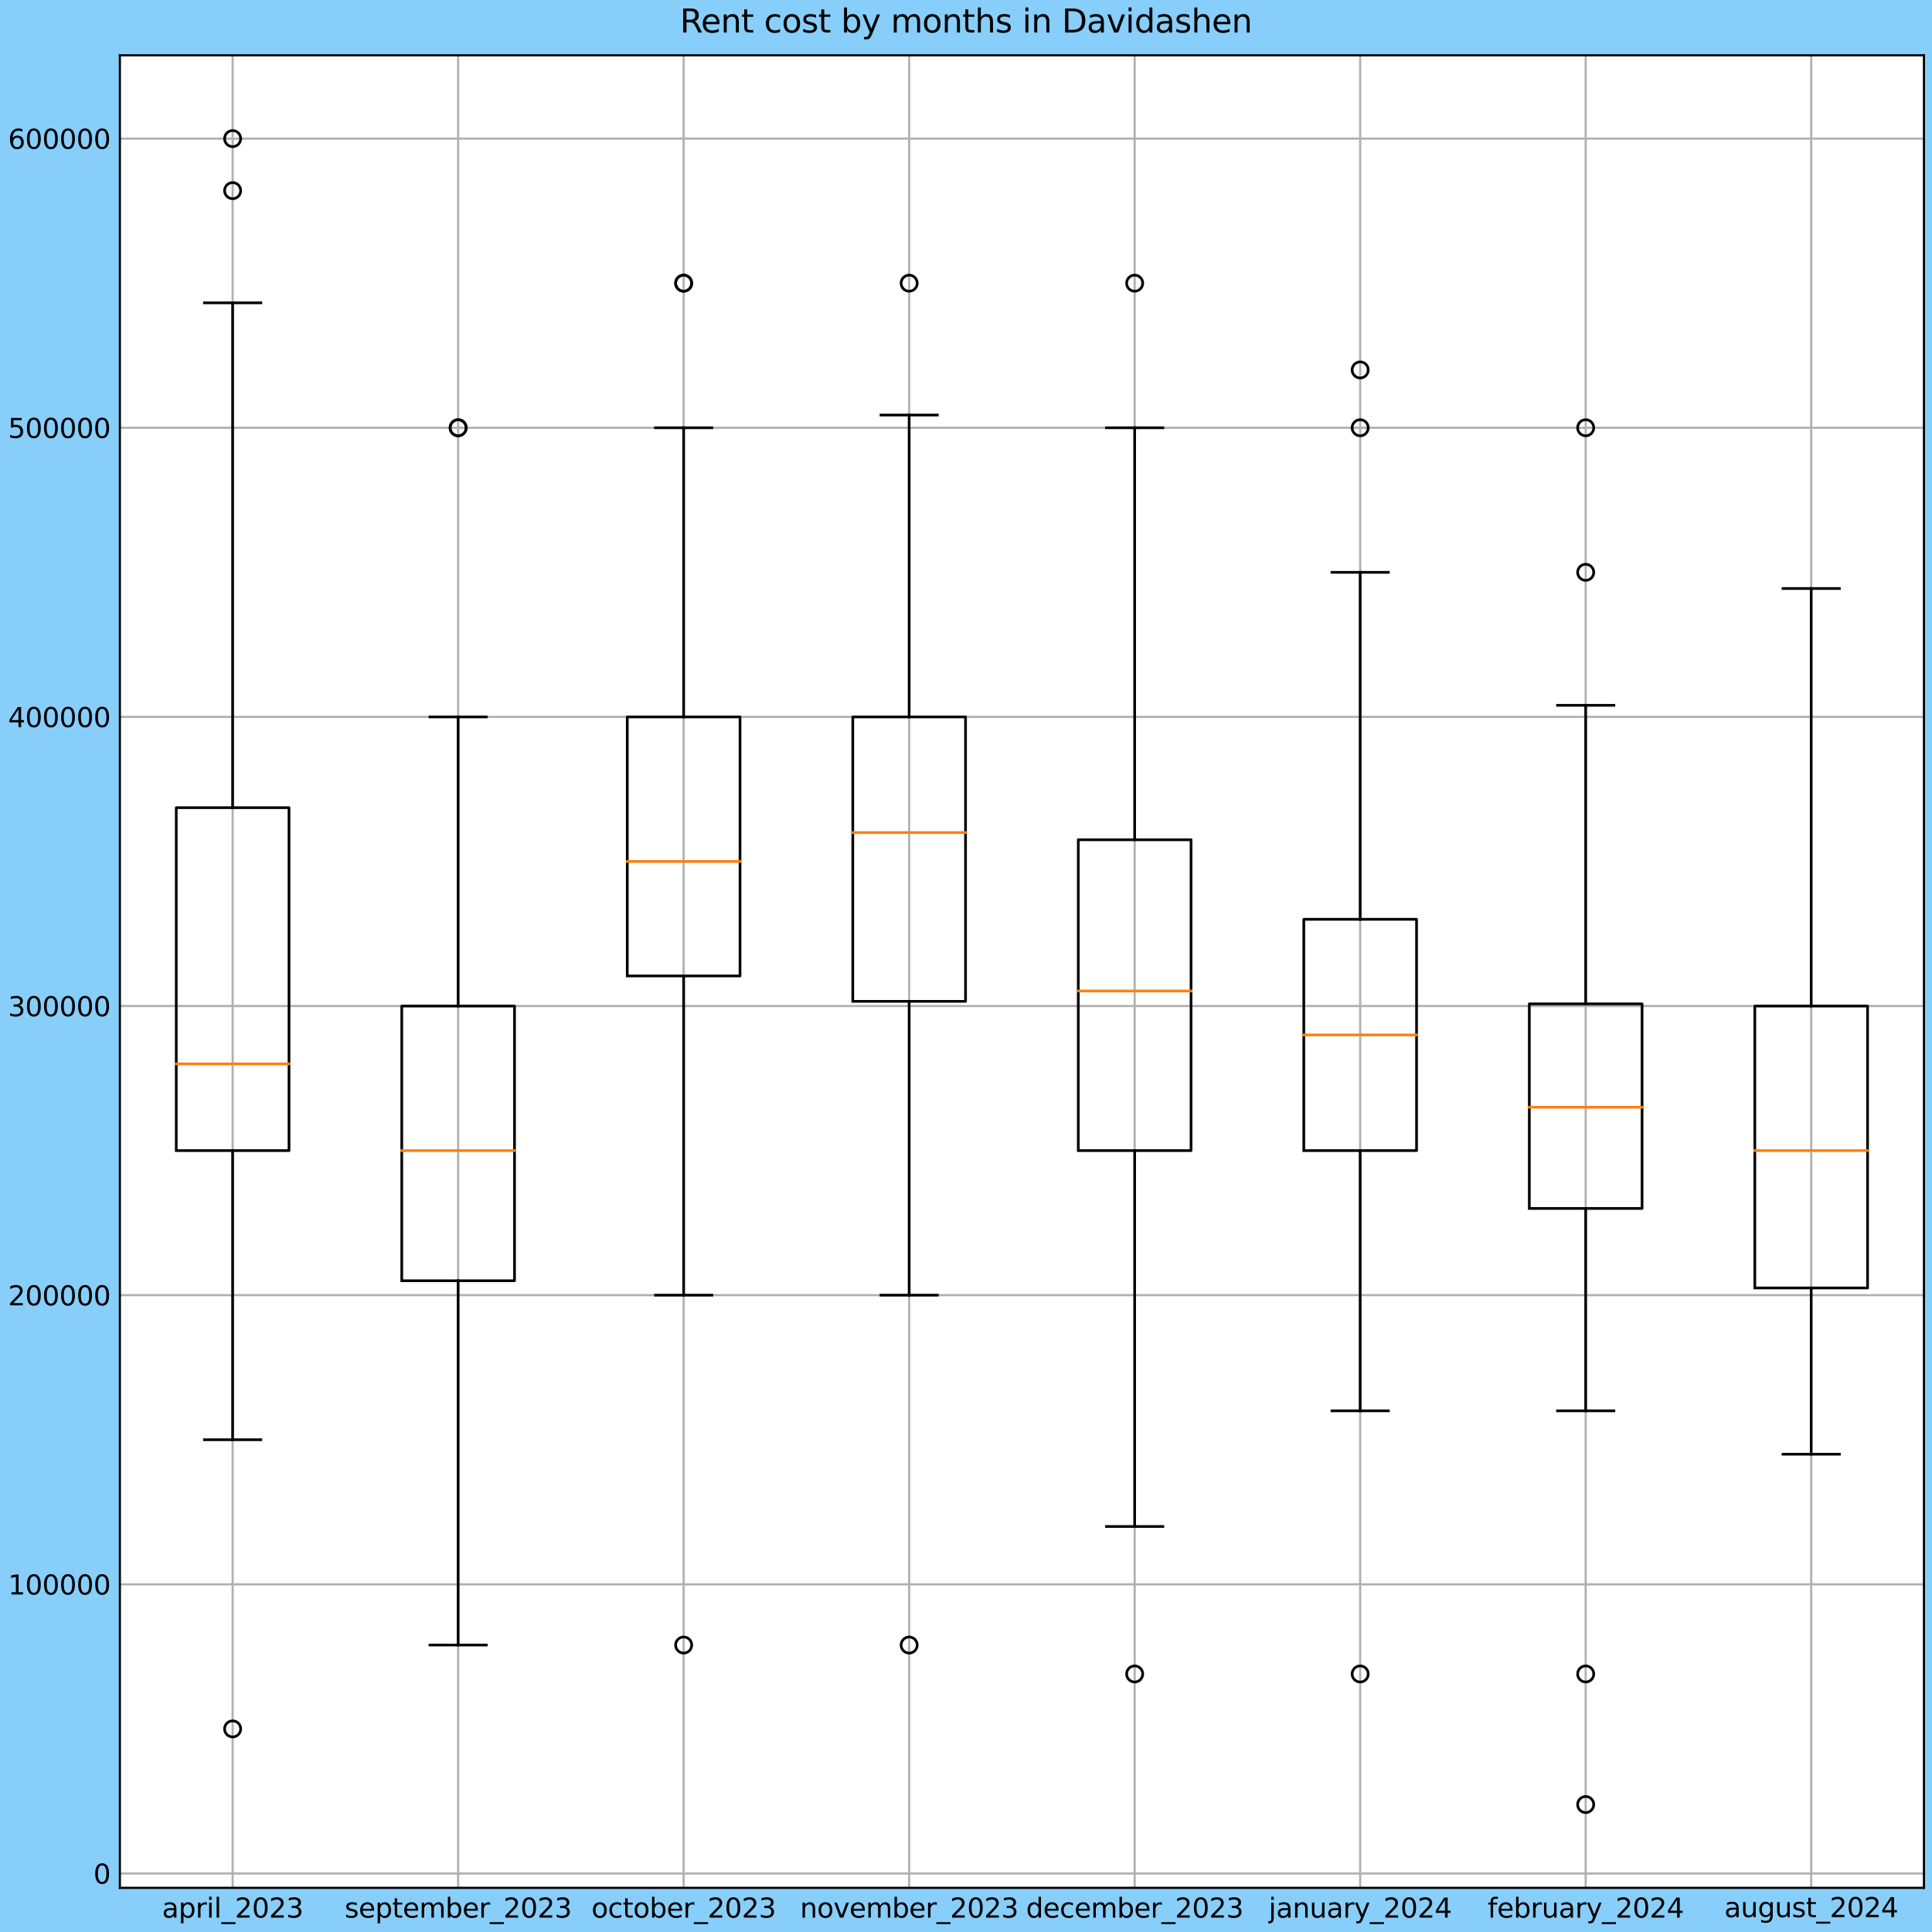 <?xml version="1.0" encoding="utf-8" standalone="no"?>
<!DOCTYPE svg PUBLIC "-//W3C//DTD SVG 1.1//EN"
  "http://www.w3.org/Graphics/SVG/1.1/DTD/svg11.dtd">
<svg xmlns:xlink="http://www.w3.org/1999/xlink" width="720pt" height="720pt" viewBox="0 0 720 720" xmlns="http://www.w3.org/2000/svg" version="1.1">
 <defs>
  <style type="text/css">*{stroke-linejoin: round; stroke-linecap: butt}</style>
 </defs>
 <g id="figure_1">
  <g id="patch_1">
   <path d="M 0 720 
L 720 720 
L 720 0 
L 0 0 
z
" style="fill: #87cefa"/>
  </g>
  <g id="axes_1">
   <g id="patch_2">
    <path d="M 44.675 703.544 
L 717 703.544 
L 717 20.614 
L 44.675 20.614 
z
" style="fill: #ffffff"/>
   </g>
   <g id="matplotlib.axis_1">
    <g id="xtick_1">
     <g id="line2d_1">
      <path d="M 86.696 703.544 
L 86.696 20.614 
" clip-path="url(#pc7e5ab0f08)" style="fill: none; stroke: #b0b0b0; stroke-width: 0.8; stroke-linecap: square"/>
     </g>
     <g id="line2d_2"/>
     <g id="text_1">
      <!-- april_2023 -->
      <g transform="translate(60.399 714.642)scale(0.1 -0.1)">
       <defs>
        <path id="DejaVuSans-61" d="M 2194 1759 
Q 1497 1759 1228 1600 
Q 959 1441 959 1056 
Q 959 750 1161 570 
Q 1363 391 1709 391 
Q 2188 391 2477 730 
Q 2766 1069 2766 1631 
L 2766 1759 
L 2194 1759 
z
M 3341 1997 
L 3341 0 
L 2766 0 
L 2766 531 
Q 2569 213 2275 61 
Q 1981 -91 1556 -91 
Q 1019 -91 701 211 
Q 384 513 384 1019 
Q 384 1609 779 1909 
Q 1175 2209 1959 2209 
L 2766 2209 
L 2766 2266 
Q 2766 2663 2505 2880 
Q 2244 3097 1772 3097 
Q 1472 3097 1187 3025 
Q 903 2953 641 2809 
L 641 3341 
Q 956 3463 1253 3523 
Q 1550 3584 1831 3584 
Q 2591 3584 2966 3190 
Q 3341 2797 3341 1997 
z
" transform="scale(0.016)"/>
        <path id="DejaVuSans-70" d="M 1159 525 
L 1159 -1331 
L 581 -1331 
L 581 3500 
L 1159 3500 
L 1159 2969 
Q 1341 3281 1617 3432 
Q 1894 3584 2278 3584 
Q 2916 3584 3314 3078 
Q 3713 2572 3713 1747 
Q 3713 922 3314 415 
Q 2916 -91 2278 -91 
Q 1894 -91 1617 61 
Q 1341 213 1159 525 
z
M 3116 1747 
Q 3116 2381 2855 2742 
Q 2594 3103 2138 3103 
Q 1681 3103 1420 2742 
Q 1159 2381 1159 1747 
Q 1159 1113 1420 752 
Q 1681 391 2138 391 
Q 2594 391 2855 752 
Q 3116 1113 3116 1747 
z
" transform="scale(0.016)"/>
        <path id="DejaVuSans-72" d="M 2631 2963 
Q 2534 3019 2420 3045 
Q 2306 3072 2169 3072 
Q 1681 3072 1420 2755 
Q 1159 2438 1159 1844 
L 1159 0 
L 581 0 
L 581 3500 
L 1159 3500 
L 1159 2956 
Q 1341 3275 1631 3429 
Q 1922 3584 2338 3584 
Q 2397 3584 2469 3576 
Q 2541 3569 2628 3553 
L 2631 2963 
z
" transform="scale(0.016)"/>
        <path id="DejaVuSans-69" d="M 603 3500 
L 1178 3500 
L 1178 0 
L 603 0 
L 603 3500 
z
M 603 4863 
L 1178 4863 
L 1178 4134 
L 603 4134 
L 603 4863 
z
" transform="scale(0.016)"/>
        <path id="DejaVuSans-6c" d="M 603 4863 
L 1178 4863 
L 1178 0 
L 603 0 
L 603 4863 
z
" transform="scale(0.016)"/>
        <path id="DejaVuSans-5f" d="M 3263 -1063 
L 3263 -1509 
L -63 -1509 
L -63 -1063 
L 3263 -1063 
z
" transform="scale(0.016)"/>
        <path id="DejaVuSans-32" d="M 1228 531 
L 3431 531 
L 3431 0 
L 469 0 
L 469 531 
Q 828 903 1448 1529 
Q 2069 2156 2228 2338 
Q 2531 2678 2651 2914 
Q 2772 3150 2772 3378 
Q 2772 3750 2511 3984 
Q 2250 4219 1831 4219 
Q 1534 4219 1204 4116 
Q 875 4013 500 3803 
L 500 4441 
Q 881 4594 1212 4672 
Q 1544 4750 1819 4750 
Q 2544 4750 2975 4387 
Q 3406 4025 3406 3419 
Q 3406 3131 3298 2873 
Q 3191 2616 2906 2266 
Q 2828 2175 2409 1742 
Q 1991 1309 1228 531 
z
" transform="scale(0.016)"/>
        <path id="DejaVuSans-30" d="M 2034 4250 
Q 1547 4250 1301 3770 
Q 1056 3291 1056 2328 
Q 1056 1369 1301 889 
Q 1547 409 2034 409 
Q 2525 409 2770 889 
Q 3016 1369 3016 2328 
Q 3016 3291 2770 3770 
Q 2525 4250 2034 4250 
z
M 2034 4750 
Q 2819 4750 3233 4129 
Q 3647 3509 3647 2328 
Q 3647 1150 3233 529 
Q 2819 -91 2034 -91 
Q 1250 -91 836 529 
Q 422 1150 422 2328 
Q 422 3509 836 4129 
Q 1250 4750 2034 4750 
z
" transform="scale(0.016)"/>
        <path id="DejaVuSans-33" d="M 2597 2516 
Q 3050 2419 3304 2112 
Q 3559 1806 3559 1356 
Q 3559 666 3084 287 
Q 2609 -91 1734 -91 
Q 1441 -91 1130 -33 
Q 819 25 488 141 
L 488 750 
Q 750 597 1062 519 
Q 1375 441 1716 441 
Q 2309 441 2620 675 
Q 2931 909 2931 1356 
Q 2931 1769 2642 2001 
Q 2353 2234 1838 2234 
L 1294 2234 
L 1294 2753 
L 1863 2753 
Q 2328 2753 2575 2939 
Q 2822 3125 2822 3475 
Q 2822 3834 2567 4026 
Q 2313 4219 1838 4219 
Q 1578 4219 1281 4162 
Q 984 4106 628 3988 
L 628 4550 
Q 988 4650 1302 4700 
Q 1616 4750 1894 4750 
Q 2613 4750 3031 4423 
Q 3450 4097 3450 3541 
Q 3450 3153 3228 2886 
Q 3006 2619 2597 2516 
z
" transform="scale(0.016)"/>
       </defs>
       <use xlink:href="#DejaVuSans-61"/>
       <use xlink:href="#DejaVuSans-70" x="61.279"/>
       <use xlink:href="#DejaVuSans-72" x="124.756"/>
       <use xlink:href="#DejaVuSans-69" x="165.869"/>
       <use xlink:href="#DejaVuSans-6c" x="193.652"/>
       <use xlink:href="#DejaVuSans-5f" x="221.436"/>
       <use xlink:href="#DejaVuSans-32" x="271.436"/>
       <use xlink:href="#DejaVuSans-30" x="335.059"/>
       <use xlink:href="#DejaVuSans-32" x="398.682"/>
       <use xlink:href="#DejaVuSans-33" x="462.305"/>
      </g>
     </g>
    </g>
    <g id="xtick_2">
     <g id="line2d_3">
      <path d="M 170.736 703.544 
L 170.736 20.614 
" clip-path="url(#pc7e5ab0f08)" style="fill: none; stroke: #b0b0b0; stroke-width: 0.8; stroke-linecap: square"/>
     </g>
     <g id="line2d_4"/>
     <g id="text_2">
      <!-- september_2023 -->
      <g transform="translate(128.442 714.642)scale(0.1 -0.1)">
       <defs>
        <path id="DejaVuSans-73" d="M 2834 3397 
L 2834 2853 
Q 2591 2978 2328 3040 
Q 2066 3103 1784 3103 
Q 1356 3103 1142 2972 
Q 928 2841 928 2578 
Q 928 2378 1081 2264 
Q 1234 2150 1697 2047 
L 1894 2003 
Q 2506 1872 2764 1633 
Q 3022 1394 3022 966 
Q 3022 478 2636 193 
Q 2250 -91 1575 -91 
Q 1294 -91 989 -36 
Q 684 19 347 128 
L 347 722 
Q 666 556 975 473 
Q 1284 391 1588 391 
Q 1994 391 2212 530 
Q 2431 669 2431 922 
Q 2431 1156 2273 1281 
Q 2116 1406 1581 1522 
L 1381 1569 
Q 847 1681 609 1914 
Q 372 2147 372 2553 
Q 372 3047 722 3315 
Q 1072 3584 1716 3584 
Q 2034 3584 2315 3537 
Q 2597 3491 2834 3397 
z
" transform="scale(0.016)"/>
        <path id="DejaVuSans-65" d="M 3597 1894 
L 3597 1613 
L 953 1613 
Q 991 1019 1311 708 
Q 1631 397 2203 397 
Q 2534 397 2845 478 
Q 3156 559 3463 722 
L 3463 178 
Q 3153 47 2828 -22 
Q 2503 -91 2169 -91 
Q 1331 -91 842 396 
Q 353 884 353 1716 
Q 353 2575 817 3079 
Q 1281 3584 2069 3584 
Q 2775 3584 3186 3129 
Q 3597 2675 3597 1894 
z
M 3022 2063 
Q 3016 2534 2758 2815 
Q 2500 3097 2075 3097 
Q 1594 3097 1305 2825 
Q 1016 2553 972 2059 
L 3022 2063 
z
" transform="scale(0.016)"/>
        <path id="DejaVuSans-74" d="M 1172 4494 
L 1172 3500 
L 2356 3500 
L 2356 3053 
L 1172 3053 
L 1172 1153 
Q 1172 725 1289 603 
Q 1406 481 1766 481 
L 2356 481 
L 2356 0 
L 1766 0 
Q 1100 0 847 248 
Q 594 497 594 1153 
L 594 3053 
L 172 3053 
L 172 3500 
L 594 3500 
L 594 4494 
L 1172 4494 
z
" transform="scale(0.016)"/>
        <path id="DejaVuSans-6d" d="M 3328 2828 
Q 3544 3216 3844 3400 
Q 4144 3584 4550 3584 
Q 5097 3584 5394 3201 
Q 5691 2819 5691 2113 
L 5691 0 
L 5113 0 
L 5113 2094 
Q 5113 2597 4934 2840 
Q 4756 3084 4391 3084 
Q 3944 3084 3684 2787 
Q 3425 2491 3425 1978 
L 3425 0 
L 2847 0 
L 2847 2094 
Q 2847 2600 2669 2842 
Q 2491 3084 2119 3084 
Q 1678 3084 1418 2786 
Q 1159 2488 1159 1978 
L 1159 0 
L 581 0 
L 581 3500 
L 1159 3500 
L 1159 2956 
Q 1356 3278 1631 3431 
Q 1906 3584 2284 3584 
Q 2666 3584 2933 3390 
Q 3200 3197 3328 2828 
z
" transform="scale(0.016)"/>
        <path id="DejaVuSans-62" d="M 3116 1747 
Q 3116 2381 2855 2742 
Q 2594 3103 2138 3103 
Q 1681 3103 1420 2742 
Q 1159 2381 1159 1747 
Q 1159 1113 1420 752 
Q 1681 391 2138 391 
Q 2594 391 2855 752 
Q 3116 1113 3116 1747 
z
M 1159 2969 
Q 1341 3281 1617 3432 
Q 1894 3584 2278 3584 
Q 2916 3584 3314 3078 
Q 3713 2572 3713 1747 
Q 3713 922 3314 415 
Q 2916 -91 2278 -91 
Q 1894 -91 1617 61 
Q 1341 213 1159 525 
L 1159 0 
L 581 0 
L 581 4863 
L 1159 4863 
L 1159 2969 
z
" transform="scale(0.016)"/>
       </defs>
       <use xlink:href="#DejaVuSans-73"/>
       <use xlink:href="#DejaVuSans-65" x="52.1"/>
       <use xlink:href="#DejaVuSans-70" x="113.623"/>
       <use xlink:href="#DejaVuSans-74" x="177.1"/>
       <use xlink:href="#DejaVuSans-65" x="216.309"/>
       <use xlink:href="#DejaVuSans-6d" x="277.832"/>
       <use xlink:href="#DejaVuSans-62" x="375.244"/>
       <use xlink:href="#DejaVuSans-65" x="438.721"/>
       <use xlink:href="#DejaVuSans-72" x="500.244"/>
       <use xlink:href="#DejaVuSans-5f" x="541.357"/>
       <use xlink:href="#DejaVuSans-32" x="591.357"/>
       <use xlink:href="#DejaVuSans-30" x="654.98"/>
       <use xlink:href="#DejaVuSans-32" x="718.604"/>
       <use xlink:href="#DejaVuSans-33" x="782.227"/>
      </g>
     </g>
    </g>
    <g id="xtick_3">
     <g id="line2d_5">
      <path d="M 254.777 703.544 
L 254.777 20.614 
" clip-path="url(#pc7e5ab0f08)" style="fill: none; stroke: #b0b0b0; stroke-width: 0.8; stroke-linecap: square"/>
     </g>
     <g id="line2d_6"/>
     <g id="text_3">
      <!-- october_2023 -->
      <g transform="translate(220.417 714.642)scale(0.1 -0.1)">
       <defs>
        <path id="DejaVuSans-6f" d="M 1959 3097 
Q 1497 3097 1228 2736 
Q 959 2375 959 1747 
Q 959 1119 1226 758 
Q 1494 397 1959 397 
Q 2419 397 2687 759 
Q 2956 1122 2956 1747 
Q 2956 2369 2687 2733 
Q 2419 3097 1959 3097 
z
M 1959 3584 
Q 2709 3584 3137 3096 
Q 3566 2609 3566 1747 
Q 3566 888 3137 398 
Q 2709 -91 1959 -91 
Q 1206 -91 779 398 
Q 353 888 353 1747 
Q 353 2609 779 3096 
Q 1206 3584 1959 3584 
z
" transform="scale(0.016)"/>
        <path id="DejaVuSans-63" d="M 3122 3366 
L 3122 2828 
Q 2878 2963 2633 3030 
Q 2388 3097 2138 3097 
Q 1578 3097 1268 2742 
Q 959 2388 959 1747 
Q 959 1106 1268 751 
Q 1578 397 2138 397 
Q 2388 397 2633 464 
Q 2878 531 3122 666 
L 3122 134 
Q 2881 22 2623 -34 
Q 2366 -91 2075 -91 
Q 1284 -91 818 406 
Q 353 903 353 1747 
Q 353 2603 823 3093 
Q 1294 3584 2113 3584 
Q 2378 3584 2631 3529 
Q 2884 3475 3122 3366 
z
" transform="scale(0.016)"/>
       </defs>
       <use xlink:href="#DejaVuSans-6f"/>
       <use xlink:href="#DejaVuSans-63" x="61.182"/>
       <use xlink:href="#DejaVuSans-74" x="116.162"/>
       <use xlink:href="#DejaVuSans-6f" x="155.371"/>
       <use xlink:href="#DejaVuSans-62" x="216.553"/>
       <use xlink:href="#DejaVuSans-65" x="280.029"/>
       <use xlink:href="#DejaVuSans-72" x="341.553"/>
       <use xlink:href="#DejaVuSans-5f" x="382.666"/>
       <use xlink:href="#DejaVuSans-32" x="432.666"/>
       <use xlink:href="#DejaVuSans-30" x="496.289"/>
       <use xlink:href="#DejaVuSans-32" x="559.912"/>
       <use xlink:href="#DejaVuSans-33" x="623.535"/>
      </g>
     </g>
    </g>
    <g id="xtick_4">
     <g id="line2d_7">
      <path d="M 338.817 703.544 
L 338.817 20.614 
" clip-path="url(#pc7e5ab0f08)" style="fill: none; stroke: #b0b0b0; stroke-width: 0.8; stroke-linecap: square"/>
     </g>
     <g id="line2d_8"/>
     <g id="text_4">
      <!-- november_2023 -->
      <g transform="translate(298.152 714.642)scale(0.1 -0.1)">
       <defs>
        <path id="DejaVuSans-6e" d="M 3513 2113 
L 3513 0 
L 2938 0 
L 2938 2094 
Q 2938 2591 2744 2837 
Q 2550 3084 2163 3084 
Q 1697 3084 1428 2787 
Q 1159 2491 1159 1978 
L 1159 0 
L 581 0 
L 581 3500 
L 1159 3500 
L 1159 2956 
Q 1366 3272 1645 3428 
Q 1925 3584 2291 3584 
Q 2894 3584 3203 3211 
Q 3513 2838 3513 2113 
z
" transform="scale(0.016)"/>
        <path id="DejaVuSans-76" d="M 191 3500 
L 800 3500 
L 1894 563 
L 2988 3500 
L 3597 3500 
L 2284 0 
L 1503 0 
L 191 3500 
z
" transform="scale(0.016)"/>
       </defs>
       <use xlink:href="#DejaVuSans-6e"/>
       <use xlink:href="#DejaVuSans-6f" x="63.379"/>
       <use xlink:href="#DejaVuSans-76" x="124.561"/>
       <use xlink:href="#DejaVuSans-65" x="183.74"/>
       <use xlink:href="#DejaVuSans-6d" x="245.264"/>
       <use xlink:href="#DejaVuSans-62" x="342.676"/>
       <use xlink:href="#DejaVuSans-65" x="406.152"/>
       <use xlink:href="#DejaVuSans-72" x="467.676"/>
       <use xlink:href="#DejaVuSans-5f" x="508.789"/>
       <use xlink:href="#DejaVuSans-32" x="558.789"/>
       <use xlink:href="#DejaVuSans-30" x="622.412"/>
       <use xlink:href="#DejaVuSans-32" x="686.035"/>
       <use xlink:href="#DejaVuSans-33" x="749.658"/>
      </g>
     </g>
    </g>
    <g id="xtick_5">
     <g id="line2d_9">
      <path d="M 422.858 703.544 
L 422.858 20.614 
" clip-path="url(#pc7e5ab0f08)" style="fill: none; stroke: #b0b0b0; stroke-width: 0.8; stroke-linecap: square"/>
     </g>
     <g id="line2d_10"/>
     <g id="text_5">
      <!-- december_2023 -->
      <g transform="translate(382.38 714.642)scale(0.1 -0.1)">
       <defs>
        <path id="DejaVuSans-64" d="M 2906 2969 
L 2906 4863 
L 3481 4863 
L 3481 0 
L 2906 0 
L 2906 525 
Q 2725 213 2448 61 
Q 2172 -91 1784 -91 
Q 1150 -91 751 415 
Q 353 922 353 1747 
Q 353 2572 751 3078 
Q 1150 3584 1784 3584 
Q 2172 3584 2448 3432 
Q 2725 3281 2906 2969 
z
M 947 1747 
Q 947 1113 1208 752 
Q 1469 391 1925 391 
Q 2381 391 2643 752 
Q 2906 1113 2906 1747 
Q 2906 2381 2643 2742 
Q 2381 3103 1925 3103 
Q 1469 3103 1208 2742 
Q 947 2381 947 1747 
z
" transform="scale(0.016)"/>
       </defs>
       <use xlink:href="#DejaVuSans-64"/>
       <use xlink:href="#DejaVuSans-65" x="63.477"/>
       <use xlink:href="#DejaVuSans-63" x="125"/>
       <use xlink:href="#DejaVuSans-65" x="179.98"/>
       <use xlink:href="#DejaVuSans-6d" x="241.504"/>
       <use xlink:href="#DejaVuSans-62" x="338.916"/>
       <use xlink:href="#DejaVuSans-65" x="402.393"/>
       <use xlink:href="#DejaVuSans-72" x="463.916"/>
       <use xlink:href="#DejaVuSans-5f" x="505.029"/>
       <use xlink:href="#DejaVuSans-32" x="555.029"/>
       <use xlink:href="#DejaVuSans-30" x="618.652"/>
       <use xlink:href="#DejaVuSans-32" x="682.275"/>
       <use xlink:href="#DejaVuSans-33" x="745.898"/>
      </g>
     </g>
    </g>
    <g id="xtick_6">
     <g id="line2d_11">
      <path d="M 506.898 703.544 
L 506.898 20.614 
" clip-path="url(#pc7e5ab0f08)" style="fill: none; stroke: #b0b0b0; stroke-width: 0.8; stroke-linecap: square"/>
     </g>
     <g id="line2d_12"/>
     <g id="text_6">
      <!-- january_2024 -->
      <g transform="translate(472.804 714.642)scale(0.1 -0.1)">
       <defs>
        <path id="DejaVuSans-6a" d="M 603 3500 
L 1178 3500 
L 1178 -63 
Q 1178 -731 923 -1031 
Q 669 -1331 103 -1331 
L -116 -1331 
L -116 -844 
L 38 -844 
Q 366 -844 484 -692 
Q 603 -541 603 -63 
L 603 3500 
z
M 603 4863 
L 1178 4863 
L 1178 4134 
L 603 4134 
L 603 4863 
z
" transform="scale(0.016)"/>
        <path id="DejaVuSans-75" d="M 544 1381 
L 544 3500 
L 1119 3500 
L 1119 1403 
Q 1119 906 1312 657 
Q 1506 409 1894 409 
Q 2359 409 2629 706 
Q 2900 1003 2900 1516 
L 2900 3500 
L 3475 3500 
L 3475 0 
L 2900 0 
L 2900 538 
Q 2691 219 2414 64 
Q 2138 -91 1772 -91 
Q 1169 -91 856 284 
Q 544 659 544 1381 
z
M 1991 3584 
L 1991 3584 
z
" transform="scale(0.016)"/>
        <path id="DejaVuSans-79" d="M 2059 -325 
Q 1816 -950 1584 -1140 
Q 1353 -1331 966 -1331 
L 506 -1331 
L 506 -850 
L 844 -850 
Q 1081 -850 1212 -737 
Q 1344 -625 1503 -206 
L 1606 56 
L 191 3500 
L 800 3500 
L 1894 763 
L 2988 3500 
L 3597 3500 
L 2059 -325 
z
" transform="scale(0.016)"/>
        <path id="DejaVuSans-34" d="M 2419 4116 
L 825 1625 
L 2419 1625 
L 2419 4116 
z
M 2253 4666 
L 3047 4666 
L 3047 1625 
L 3713 1625 
L 3713 1100 
L 3047 1100 
L 3047 0 
L 2419 0 
L 2419 1100 
L 313 1100 
L 313 1709 
L 2253 4666 
z
" transform="scale(0.016)"/>
       </defs>
       <use xlink:href="#DejaVuSans-6a"/>
       <use xlink:href="#DejaVuSans-61" x="27.783"/>
       <use xlink:href="#DejaVuSans-6e" x="89.062"/>
       <use xlink:href="#DejaVuSans-75" x="152.441"/>
       <use xlink:href="#DejaVuSans-61" x="215.82"/>
       <use xlink:href="#DejaVuSans-72" x="277.1"/>
       <use xlink:href="#DejaVuSans-79" x="318.213"/>
       <use xlink:href="#DejaVuSans-5f" x="377.393"/>
       <use xlink:href="#DejaVuSans-32" x="427.393"/>
       <use xlink:href="#DejaVuSans-30" x="491.016"/>
       <use xlink:href="#DejaVuSans-32" x="554.639"/>
       <use xlink:href="#DejaVuSans-34" x="618.262"/>
      </g>
     </g>
    </g>
    <g id="xtick_7">
     <g id="line2d_13">
      <path d="M 590.939 703.544 
L 590.939 20.614 
" clip-path="url(#pc7e5ab0f08)" style="fill: none; stroke: #b0b0b0; stroke-width: 0.8; stroke-linecap: square"/>
     </g>
     <g id="line2d_14"/>
     <g id="text_7">
      <!-- february_2024 -->
      <g transform="translate(554.4 714.642)scale(0.1 -0.1)">
       <defs>
        <path id="DejaVuSans-66" d="M 2375 4863 
L 2375 4384 
L 1825 4384 
Q 1516 4384 1395 4259 
Q 1275 4134 1275 3809 
L 1275 3500 
L 2222 3500 
L 2222 3053 
L 1275 3053 
L 1275 0 
L 697 0 
L 697 3053 
L 147 3053 
L 147 3500 
L 697 3500 
L 697 3744 
Q 697 4328 969 4595 
Q 1241 4863 1831 4863 
L 2375 4863 
z
" transform="scale(0.016)"/>
       </defs>
       <use xlink:href="#DejaVuSans-66"/>
       <use xlink:href="#DejaVuSans-65" x="35.205"/>
       <use xlink:href="#DejaVuSans-62" x="96.729"/>
       <use xlink:href="#DejaVuSans-72" x="160.205"/>
       <use xlink:href="#DejaVuSans-75" x="201.318"/>
       <use xlink:href="#DejaVuSans-61" x="264.697"/>
       <use xlink:href="#DejaVuSans-72" x="325.977"/>
       <use xlink:href="#DejaVuSans-79" x="367.09"/>
       <use xlink:href="#DejaVuSans-5f" x="426.27"/>
       <use xlink:href="#DejaVuSans-32" x="476.27"/>
       <use xlink:href="#DejaVuSans-30" x="539.893"/>
       <use xlink:href="#DejaVuSans-32" x="603.516"/>
       <use xlink:href="#DejaVuSans-34" x="667.139"/>
      </g>
     </g>
    </g>
    <g id="xtick_8">
     <g id="line2d_15">
      <path d="M 674.979 703.544 
L 674.979 20.614 
" clip-path="url(#pc7e5ab0f08)" style="fill: none; stroke: #b0b0b0; stroke-width: 0.8; stroke-linecap: square"/>
     </g>
     <g id="line2d_16"/>
     <g id="text_8">
      <!-- august_2024 -->
      <g transform="translate(642.614 714.465)scale(0.1 -0.1)">
       <defs>
        <path id="DejaVuSans-67" d="M 2906 1791 
Q 2906 2416 2648 2759 
Q 2391 3103 1925 3103 
Q 1463 3103 1205 2759 
Q 947 2416 947 1791 
Q 947 1169 1205 825 
Q 1463 481 1925 481 
Q 2391 481 2648 825 
Q 2906 1169 2906 1791 
z
M 3481 434 
Q 3481 -459 3084 -895 
Q 2688 -1331 1869 -1331 
Q 1566 -1331 1297 -1286 
Q 1028 -1241 775 -1147 
L 775 -588 
Q 1028 -725 1275 -790 
Q 1522 -856 1778 -856 
Q 2344 -856 2625 -561 
Q 2906 -266 2906 331 
L 2906 616 
Q 2728 306 2450 153 
Q 2172 0 1784 0 
Q 1141 0 747 490 
Q 353 981 353 1791 
Q 353 2603 747 3093 
Q 1141 3584 1784 3584 
Q 2172 3584 2450 3431 
Q 2728 3278 2906 2969 
L 2906 3500 
L 3481 3500 
L 3481 434 
z
" transform="scale(0.016)"/>
       </defs>
       <use xlink:href="#DejaVuSans-61"/>
       <use xlink:href="#DejaVuSans-75" x="61.279"/>
       <use xlink:href="#DejaVuSans-67" x="124.658"/>
       <use xlink:href="#DejaVuSans-75" x="188.135"/>
       <use xlink:href="#DejaVuSans-73" x="251.514"/>
       <use xlink:href="#DejaVuSans-74" x="303.613"/>
       <use xlink:href="#DejaVuSans-5f" x="342.822"/>
       <use xlink:href="#DejaVuSans-32" x="392.822"/>
       <use xlink:href="#DejaVuSans-30" x="456.445"/>
       <use xlink:href="#DejaVuSans-32" x="520.068"/>
       <use xlink:href="#DejaVuSans-34" x="583.691"/>
      </g>
     </g>
    </g>
   </g>
   <g id="matplotlib.axis_2">
    <g id="ytick_1">
     <g id="line2d_17">
      <path d="M 44.675 698.186 
L 717 698.186 
" clip-path="url(#pc7e5ab0f08)" style="fill: none; stroke: #b0b0b0; stroke-width: 0.8; stroke-linecap: square"/>
     </g>
     <g id="line2d_18"/>
     <g id="text_9">
      <!-- 0 -->
      <g transform="translate(34.813 701.985)scale(0.1 -0.1)">
       <use xlink:href="#DejaVuSans-30"/>
      </g>
     </g>
    </g>
    <g id="ytick_2">
     <g id="line2d_19">
      <path d="M 44.675 590.431 
L 717 590.431 
" clip-path="url(#pc7e5ab0f08)" style="fill: none; stroke: #b0b0b0; stroke-width: 0.8; stroke-linecap: square"/>
     </g>
     <g id="line2d_20"/>
     <g id="text_10">
      <!-- 100000 -->
      <g transform="translate(3 594.23)scale(0.1 -0.1)">
       <defs>
        <path id="DejaVuSans-31" d="M 794 531 
L 1825 531 
L 1825 4091 
L 703 3866 
L 703 4441 
L 1819 4666 
L 2450 4666 
L 2450 531 
L 3481 531 
L 3481 0 
L 794 0 
L 794 531 
z
" transform="scale(0.016)"/>
       </defs>
       <use xlink:href="#DejaVuSans-31"/>
       <use xlink:href="#DejaVuSans-30" x="63.623"/>
       <use xlink:href="#DejaVuSans-30" x="127.246"/>
       <use xlink:href="#DejaVuSans-30" x="190.869"/>
       <use xlink:href="#DejaVuSans-30" x="254.492"/>
       <use xlink:href="#DejaVuSans-30" x="318.115"/>
      </g>
     </g>
    </g>
    <g id="ytick_3">
     <g id="line2d_21">
      <path d="M 44.675 482.676 
L 717 482.676 
" clip-path="url(#pc7e5ab0f08)" style="fill: none; stroke: #b0b0b0; stroke-width: 0.8; stroke-linecap: square"/>
     </g>
     <g id="line2d_22"/>
     <g id="text_11">
      <!-- 200000 -->
      <g transform="translate(3 486.475)scale(0.1 -0.1)">
       <use xlink:href="#DejaVuSans-32"/>
       <use xlink:href="#DejaVuSans-30" x="63.623"/>
       <use xlink:href="#DejaVuSans-30" x="127.246"/>
       <use xlink:href="#DejaVuSans-30" x="190.869"/>
       <use xlink:href="#DejaVuSans-30" x="254.492"/>
       <use xlink:href="#DejaVuSans-30" x="318.115"/>
      </g>
     </g>
    </g>
    <g id="ytick_4">
     <g id="line2d_23">
      <path d="M 44.675 374.921 
L 717 374.921 
" clip-path="url(#pc7e5ab0f08)" style="fill: none; stroke: #b0b0b0; stroke-width: 0.8; stroke-linecap: square"/>
     </g>
     <g id="line2d_24"/>
     <g id="text_12">
      <!-- 300000 -->
      <g transform="translate(3 378.72)scale(0.1 -0.1)">
       <use xlink:href="#DejaVuSans-33"/>
       <use xlink:href="#DejaVuSans-30" x="63.623"/>
       <use xlink:href="#DejaVuSans-30" x="127.246"/>
       <use xlink:href="#DejaVuSans-30" x="190.869"/>
       <use xlink:href="#DejaVuSans-30" x="254.492"/>
       <use xlink:href="#DejaVuSans-30" x="318.115"/>
      </g>
     </g>
    </g>
    <g id="ytick_5">
     <g id="line2d_25">
      <path d="M 44.675 267.166 
L 717 267.166 
" clip-path="url(#pc7e5ab0f08)" style="fill: none; stroke: #b0b0b0; stroke-width: 0.8; stroke-linecap: square"/>
     </g>
     <g id="line2d_26"/>
     <g id="text_13">
      <!-- 400000 -->
      <g transform="translate(3 270.966)scale(0.1 -0.1)">
       <use xlink:href="#DejaVuSans-34"/>
       <use xlink:href="#DejaVuSans-30" x="63.623"/>
       <use xlink:href="#DejaVuSans-30" x="127.246"/>
       <use xlink:href="#DejaVuSans-30" x="190.869"/>
       <use xlink:href="#DejaVuSans-30" x="254.492"/>
       <use xlink:href="#DejaVuSans-30" x="318.115"/>
      </g>
     </g>
    </g>
    <g id="ytick_6">
     <g id="line2d_27">
      <path d="M 44.675 159.412 
L 717 159.412 
" clip-path="url(#pc7e5ab0f08)" style="fill: none; stroke: #b0b0b0; stroke-width: 0.8; stroke-linecap: square"/>
     </g>
     <g id="line2d_28"/>
     <g id="text_14">
      <!-- 500000 -->
      <g transform="translate(3 163.211)scale(0.1 -0.1)">
       <defs>
        <path id="DejaVuSans-35" d="M 691 4666 
L 3169 4666 
L 3169 4134 
L 1269 4134 
L 1269 2991 
Q 1406 3038 1543 3061 
Q 1681 3084 1819 3084 
Q 2600 3084 3056 2656 
Q 3513 2228 3513 1497 
Q 3513 744 3044 326 
Q 2575 -91 1722 -91 
Q 1428 -91 1123 -41 
Q 819 9 494 109 
L 494 744 
Q 775 591 1075 516 
Q 1375 441 1709 441 
Q 2250 441 2565 725 
Q 2881 1009 2881 1497 
Q 2881 1984 2565 2268 
Q 2250 2553 1709 2553 
Q 1456 2553 1204 2497 
Q 953 2441 691 2322 
L 691 4666 
z
" transform="scale(0.016)"/>
       </defs>
       <use xlink:href="#DejaVuSans-35"/>
       <use xlink:href="#DejaVuSans-30" x="63.623"/>
       <use xlink:href="#DejaVuSans-30" x="127.246"/>
       <use xlink:href="#DejaVuSans-30" x="190.869"/>
       <use xlink:href="#DejaVuSans-30" x="254.492"/>
       <use xlink:href="#DejaVuSans-30" x="318.115"/>
      </g>
     </g>
    </g>
    <g id="ytick_7">
     <g id="line2d_29">
      <path d="M 44.675 51.657 
L 717 51.657 
" clip-path="url(#pc7e5ab0f08)" style="fill: none; stroke: #b0b0b0; stroke-width: 0.8; stroke-linecap: square"/>
     </g>
     <g id="line2d_30"/>
     <g id="text_15">
      <!-- 600000 -->
      <g transform="translate(3 55.456)scale(0.1 -0.1)">
       <defs>
        <path id="DejaVuSans-36" d="M 2113 2584 
Q 1688 2584 1439 2293 
Q 1191 2003 1191 1497 
Q 1191 994 1439 701 
Q 1688 409 2113 409 
Q 2538 409 2786 701 
Q 3034 994 3034 1497 
Q 3034 2003 2786 2293 
Q 2538 2584 2113 2584 
z
M 3366 4563 
L 3366 3988 
Q 3128 4100 2886 4159 
Q 2644 4219 2406 4219 
Q 1781 4219 1451 3797 
Q 1122 3375 1075 2522 
Q 1259 2794 1537 2939 
Q 1816 3084 2150 3084 
Q 2853 3084 3261 2657 
Q 3669 2231 3669 1497 
Q 3669 778 3244 343 
Q 2819 -91 2113 -91 
Q 1303 -91 875 529 
Q 447 1150 447 2328 
Q 447 3434 972 4092 
Q 1497 4750 2381 4750 
Q 2619 4750 2861 4703 
Q 3103 4656 3366 4563 
z
" transform="scale(0.016)"/>
       </defs>
       <use xlink:href="#DejaVuSans-36"/>
       <use xlink:href="#DejaVuSans-30" x="63.623"/>
       <use xlink:href="#DejaVuSans-30" x="127.246"/>
       <use xlink:href="#DejaVuSans-30" x="190.869"/>
       <use xlink:href="#DejaVuSans-30" x="254.492"/>
       <use xlink:href="#DejaVuSans-30" x="318.115"/>
      </g>
     </g>
    </g>
   </g>
   <g id="line2d_31">
    <path d="M 65.685 428.799 
L 107.706 428.799 
L 107.706 301.001 
L 65.685 301.001 
L 65.685 428.799 
" clip-path="url(#pc7e5ab0f08)" style="fill: none; stroke: #000000; stroke-linecap: square"/>
   </g>
   <g id="line2d_32">
    <path d="M 86.696 428.799 
L 86.696 536.553 
" clip-path="url(#pc7e5ab0f08)" style="fill: none; stroke: #000000; stroke-linecap: square"/>
   </g>
   <g id="line2d_33">
    <path d="M 86.696 301.001 
L 86.696 112.861 
" clip-path="url(#pc7e5ab0f08)" style="fill: none; stroke: #000000; stroke-linecap: square"/>
   </g>
   <g id="line2d_34">
    <path d="M 76.19 536.553 
L 97.201 536.553 
" clip-path="url(#pc7e5ab0f08)" style="fill: none; stroke: #000000; stroke-linecap: square"/>
   </g>
   <g id="line2d_35">
    <path d="M 76.19 112.861 
L 97.201 112.861 
" clip-path="url(#pc7e5ab0f08)" style="fill: none; stroke: #000000; stroke-linecap: square"/>
   </g>
   <g id="line2d_36">
    <defs>
     <path id="m096f7e8e09" d="M 0 3 
C 0.796 3 1.559 2.684 2.121 2.121 
C 2.684 1.559 3 0.796 3 0 
C 3 -0.796 2.684 -1.559 2.121 -2.121 
C 1.559 -2.684 0.796 -3 0 -3 
C -0.796 -3 -1.559 -2.684 -2.121 -2.121 
C -2.684 -1.559 -3 -0.796 -3 0 
C -3 0.796 -2.684 1.559 -2.121 2.121 
C -1.559 2.684 -0.796 3 0 3 
z
" style="stroke: #000000"/>
    </defs>
    <g clip-path="url(#pc7e5ab0f08)">
     <use xlink:href="#m096f7e8e09" x="86.696" y="644.308" style="fill-opacity: 0; stroke: #000000"/>
     <use xlink:href="#m096f7e8e09" x="86.696" y="51.657" style="fill-opacity: 0; stroke: #000000"/>
     <use xlink:href="#m096f7e8e09" x="86.696" y="71.053" style="fill-opacity: 0; stroke: #000000"/>
    </g>
   </g>
   <g id="line2d_37">
    <path d="M 149.726 477.288 
L 191.746 477.288 
L 191.746 374.921 
L 149.726 374.921 
L 149.726 477.288 
" clip-path="url(#pc7e5ab0f08)" style="fill: none; stroke: #000000; stroke-linecap: square"/>
   </g>
   <g id="line2d_38">
    <path d="M 170.736 477.288 
L 170.736 613.059 
" clip-path="url(#pc7e5ab0f08)" style="fill: none; stroke: #000000; stroke-linecap: square"/>
   </g>
   <g id="line2d_39">
    <path d="M 170.736 374.921 
L 170.736 267.166 
" clip-path="url(#pc7e5ab0f08)" style="fill: none; stroke: #000000; stroke-linecap: square"/>
   </g>
   <g id="line2d_40">
    <path d="M 160.231 613.059 
L 181.241 613.059 
" clip-path="url(#pc7e5ab0f08)" style="fill: none; stroke: #000000; stroke-linecap: square"/>
   </g>
   <g id="line2d_41">
    <path d="M 160.231 267.166 
L 181.241 267.166 
" clip-path="url(#pc7e5ab0f08)" style="fill: none; stroke: #000000; stroke-linecap: square"/>
   </g>
   <g id="line2d_42">
    <g clip-path="url(#pc7e5ab0f08)">
     <use xlink:href="#m096f7e8e09" x="170.736" y="159.412" style="fill-opacity: 0; stroke: #000000"/>
     <use xlink:href="#m096f7e8e09" x="170.736" y="159.412" style="fill-opacity: 0; stroke: #000000"/>
    </g>
   </g>
   <g id="line2d_43">
    <path d="M 233.767 363.715 
L 275.787 363.715 
L 275.787 267.166 
L 233.767 267.166 
L 233.767 363.715 
" clip-path="url(#pc7e5ab0f08)" style="fill: none; stroke: #000000; stroke-linecap: square"/>
   </g>
   <g id="line2d_44">
    <path d="M 254.777 363.715 
L 254.777 482.676 
" clip-path="url(#pc7e5ab0f08)" style="fill: none; stroke: #000000; stroke-linecap: square"/>
   </g>
   <g id="line2d_45">
    <path d="M 254.777 267.166 
L 254.777 159.412 
" clip-path="url(#pc7e5ab0f08)" style="fill: none; stroke: #000000; stroke-linecap: square"/>
   </g>
   <g id="line2d_46">
    <path d="M 244.272 482.676 
L 265.282 482.676 
" clip-path="url(#pc7e5ab0f08)" style="fill: none; stroke: #000000; stroke-linecap: square"/>
   </g>
   <g id="line2d_47">
    <path d="M 244.272 159.412 
L 265.282 159.412 
" clip-path="url(#pc7e5ab0f08)" style="fill: none; stroke: #000000; stroke-linecap: square"/>
   </g>
   <g id="line2d_48">
    <g clip-path="url(#pc7e5ab0f08)">
     <use xlink:href="#m096f7e8e09" x="254.777" y="613.059" style="fill-opacity: 0; stroke: #000000"/>
     <use xlink:href="#m096f7e8e09" x="254.777" y="105.534" style="fill-opacity: 0; stroke: #000000"/>
     <use xlink:href="#m096f7e8e09" x="254.777" y="105.534" style="fill-opacity: 0; stroke: #000000"/>
    </g>
   </g>
   <g id="line2d_49">
    <path d="M 317.807 373.165 
L 359.827 373.165 
L 359.827 267.166 
L 317.807 267.166 
L 317.807 373.165 
" clip-path="url(#pc7e5ab0f08)" style="fill: none; stroke: #000000; stroke-linecap: square"/>
   </g>
   <g id="line2d_50">
    <path d="M 338.817 373.165 
L 338.817 482.676 
" clip-path="url(#pc7e5ab0f08)" style="fill: none; stroke: #000000; stroke-linecap: square"/>
   </g>
   <g id="line2d_51">
    <path d="M 338.817 267.166 
L 338.817 154.67 
" clip-path="url(#pc7e5ab0f08)" style="fill: none; stroke: #000000; stroke-linecap: square"/>
   </g>
   <g id="line2d_52">
    <path d="M 328.312 482.676 
L 349.322 482.676 
" clip-path="url(#pc7e5ab0f08)" style="fill: none; stroke: #000000; stroke-linecap: square"/>
   </g>
   <g id="line2d_53">
    <path d="M 328.312 154.67 
L 349.322 154.67 
" clip-path="url(#pc7e5ab0f08)" style="fill: none; stroke: #000000; stroke-linecap: square"/>
   </g>
   <g id="line2d_54">
    <g clip-path="url(#pc7e5ab0f08)">
     <use xlink:href="#m096f7e8e09" x="338.817" y="613.059" style="fill-opacity: 0; stroke: #000000"/>
     <use xlink:href="#m096f7e8e09" x="338.817" y="105.534" style="fill-opacity: 0; stroke: #000000"/>
    </g>
   </g>
   <g id="line2d_55">
    <path d="M 401.848 428.799 
L 443.868 428.799 
L 443.868 312.962 
L 401.848 312.962 
L 401.848 428.799 
" clip-path="url(#pc7e5ab0f08)" style="fill: none; stroke: #000000; stroke-linecap: square"/>
   </g>
   <g id="line2d_56">
    <path d="M 422.858 428.799 
L 422.858 568.88 
" clip-path="url(#pc7e5ab0f08)" style="fill: none; stroke: #000000; stroke-linecap: square"/>
   </g>
   <g id="line2d_57">
    <path d="M 422.858 312.962 
L 422.858 159.412 
" clip-path="url(#pc7e5ab0f08)" style="fill: none; stroke: #000000; stroke-linecap: square"/>
   </g>
   <g id="line2d_58">
    <path d="M 412.353 568.88 
L 433.363 568.88 
" clip-path="url(#pc7e5ab0f08)" style="fill: none; stroke: #000000; stroke-linecap: square"/>
   </g>
   <g id="line2d_59">
    <path d="M 412.353 159.412 
L 433.363 159.412 
" clip-path="url(#pc7e5ab0f08)" style="fill: none; stroke: #000000; stroke-linecap: square"/>
   </g>
   <g id="line2d_60">
    <g clip-path="url(#pc7e5ab0f08)">
     <use xlink:href="#m096f7e8e09" x="422.858" y="623.835" style="fill-opacity: 0; stroke: #000000"/>
     <use xlink:href="#m096f7e8e09" x="422.858" y="105.534" style="fill-opacity: 0; stroke: #000000"/>
    </g>
   </g>
   <g id="line2d_61">
    <path d="M 485.888 428.799 
L 527.908 428.799 
L 527.908 342.595 
L 485.888 342.595 
L 485.888 428.799 
" clip-path="url(#pc7e5ab0f08)" style="fill: none; stroke: #000000; stroke-linecap: square"/>
   </g>
   <g id="line2d_62">
    <path d="M 506.898 428.799 
L 506.898 525.778 
" clip-path="url(#pc7e5ab0f08)" style="fill: none; stroke: #000000; stroke-linecap: square"/>
   </g>
   <g id="line2d_63">
    <path d="M 506.898 342.595 
L 506.898 213.289 
" clip-path="url(#pc7e5ab0f08)" style="fill: none; stroke: #000000; stroke-linecap: square"/>
   </g>
   <g id="line2d_64">
    <path d="M 496.393 525.778 
L 517.403 525.778 
" clip-path="url(#pc7e5ab0f08)" style="fill: none; stroke: #000000; stroke-linecap: square"/>
   </g>
   <g id="line2d_65">
    <path d="M 496.393 213.289 
L 517.403 213.289 
" clip-path="url(#pc7e5ab0f08)" style="fill: none; stroke: #000000; stroke-linecap: square"/>
   </g>
   <g id="line2d_66">
    <g clip-path="url(#pc7e5ab0f08)">
     <use xlink:href="#m096f7e8e09" x="506.898" y="623.835" style="fill-opacity: 0; stroke: #000000"/>
     <use xlink:href="#m096f7e8e09" x="506.898" y="159.412" style="fill-opacity: 0; stroke: #000000"/>
     <use xlink:href="#m096f7e8e09" x="506.898" y="137.861" style="fill-opacity: 0; stroke: #000000"/>
    </g>
   </g>
   <g id="line2d_67">
    <path d="M 569.929 450.35 
L 611.949 450.35 
L 611.949 374.113 
L 569.929 374.113 
L 569.929 450.35 
" clip-path="url(#pc7e5ab0f08)" style="fill: none; stroke: #000000; stroke-linecap: square"/>
   </g>
   <g id="line2d_68">
    <path d="M 590.939 450.35 
L 590.939 525.778 
" clip-path="url(#pc7e5ab0f08)" style="fill: none; stroke: #000000; stroke-linecap: square"/>
   </g>
   <g id="line2d_69">
    <path d="M 590.939 374.113 
L 590.939 262.856 
" clip-path="url(#pc7e5ab0f08)" style="fill: none; stroke: #000000; stroke-linecap: square"/>
   </g>
   <g id="line2d_70">
    <path d="M 580.434 525.778 
L 601.444 525.778 
" clip-path="url(#pc7e5ab0f08)" style="fill: none; stroke: #000000; stroke-linecap: square"/>
   </g>
   <g id="line2d_71">
    <path d="M 580.434 262.856 
L 601.444 262.856 
" clip-path="url(#pc7e5ab0f08)" style="fill: none; stroke: #000000; stroke-linecap: square"/>
   </g>
   <g id="line2d_72">
    <g clip-path="url(#pc7e5ab0f08)">
     <use xlink:href="#m096f7e8e09" x="590.939" y="623.835" style="fill-opacity: 0; stroke: #000000"/>
     <use xlink:href="#m096f7e8e09" x="590.939" y="672.501" style="fill-opacity: 0; stroke: #000000"/>
     <use xlink:href="#m096f7e8e09" x="590.939" y="159.412" style="fill-opacity: 0; stroke: #000000"/>
     <use xlink:href="#m096f7e8e09" x="590.939" y="213.289" style="fill-opacity: 0; stroke: #000000"/>
    </g>
   </g>
   <g id="line2d_73">
    <path d="M 653.969 479.982 
L 695.99 479.982 
L 695.99 374.921 
L 653.969 374.921 
L 653.969 479.982 
" clip-path="url(#pc7e5ab0f08)" style="fill: none; stroke: #000000; stroke-linecap: square"/>
   </g>
   <g id="line2d_74">
    <path d="M 674.979 479.982 
L 674.979 541.941 
" clip-path="url(#pc7e5ab0f08)" style="fill: none; stroke: #000000; stroke-linecap: square"/>
   </g>
   <g id="line2d_75">
    <path d="M 674.979 374.921 
L 674.979 219.323 
" clip-path="url(#pc7e5ab0f08)" style="fill: none; stroke: #000000; stroke-linecap: square"/>
   </g>
   <g id="line2d_76">
    <path d="M 664.474 541.941 
L 685.485 541.941 
" clip-path="url(#pc7e5ab0f08)" style="fill: none; stroke: #000000; stroke-linecap: square"/>
   </g>
   <g id="line2d_77">
    <path d="M 664.474 219.323 
L 685.485 219.323 
" clip-path="url(#pc7e5ab0f08)" style="fill: none; stroke: #000000; stroke-linecap: square"/>
   </g>
   <g id="line2d_78"/>
   <g id="line2d_79">
    <path d="M 65.685 396.472 
L 107.706 396.472 
" clip-path="url(#pc7e5ab0f08)" style="fill: none; stroke: #ff7f0e; stroke-linecap: square"/>
   </g>
   <g id="line2d_80">
    <path d="M 149.726 428.799 
L 191.746 428.799 
" clip-path="url(#pc7e5ab0f08)" style="fill: none; stroke: #ff7f0e; stroke-linecap: square"/>
   </g>
   <g id="line2d_81">
    <path d="M 233.767 321.044 
L 275.787 321.044 
" clip-path="url(#pc7e5ab0f08)" style="fill: none; stroke: #ff7f0e; stroke-linecap: square"/>
   </g>
   <g id="line2d_82">
    <path d="M 317.807 310.268 
L 359.827 310.268 
" clip-path="url(#pc7e5ab0f08)" style="fill: none; stroke: #ff7f0e; stroke-linecap: square"/>
   </g>
   <g id="line2d_83">
    <path d="M 401.848 369.318 
L 443.868 369.318 
" clip-path="url(#pc7e5ab0f08)" style="fill: none; stroke: #ff7f0e; stroke-linecap: square"/>
   </g>
   <g id="line2d_84">
    <path d="M 485.888 385.697 
L 527.908 385.697 
" clip-path="url(#pc7e5ab0f08)" style="fill: none; stroke: #ff7f0e; stroke-linecap: square"/>
   </g>
   <g id="line2d_85">
    <path d="M 569.929 412.635 
L 611.949 412.635 
" clip-path="url(#pc7e5ab0f08)" style="fill: none; stroke: #ff7f0e; stroke-linecap: square"/>
   </g>
   <g id="line2d_86">
    <path d="M 653.969 428.799 
L 695.99 428.799 
" clip-path="url(#pc7e5ab0f08)" style="fill: none; stroke: #ff7f0e; stroke-linecap: square"/>
   </g>
   <g id="patch_3">
    <path d="M 44.675 703.544 
L 44.675 20.614 
" style="fill: none; stroke: #000000; stroke-width: 0.8; stroke-linejoin: miter; stroke-linecap: square"/>
   </g>
   <g id="patch_4">
    <path d="M 717 703.544 
L 717 20.614 
" style="fill: none; stroke: #000000; stroke-width: 0.8; stroke-linejoin: miter; stroke-linecap: square"/>
   </g>
   <g id="patch_5">
    <path d="M 44.675 703.544 
L 717 703.544 
" style="fill: none; stroke: #000000; stroke-width: 0.8; stroke-linejoin: miter; stroke-linecap: square"/>
   </g>
   <g id="patch_6">
    <path d="M 44.675 20.614 
L 717 20.614 
" style="fill: none; stroke: #000000; stroke-width: 0.8; stroke-linejoin: miter; stroke-linecap: square"/>
   </g>
  </g>
  <g id="text_16">
   <!-- Rent cost by months in Davidashen -->
   <g transform="translate(253.42 12.118)scale(0.12 -0.12)">
    <defs>
     <path id="DejaVuSans-52" d="M 2841 2188 
Q 3044 2119 3236 1894 
Q 3428 1669 3622 1275 
L 4263 0 
L 3584 0 
L 2988 1197 
Q 2756 1666 2539 1819 
Q 2322 1972 1947 1972 
L 1259 1972 
L 1259 0 
L 628 0 
L 628 4666 
L 2053 4666 
Q 2853 4666 3247 4331 
Q 3641 3997 3641 3322 
Q 3641 2881 3436 2590 
Q 3231 2300 2841 2188 
z
M 1259 4147 
L 1259 2491 
L 2053 2491 
Q 2509 2491 2742 2702 
Q 2975 2913 2975 3322 
Q 2975 3731 2742 3939 
Q 2509 4147 2053 4147 
L 1259 4147 
z
" transform="scale(0.016)"/>
     <path id="DejaVuSans-20" transform="scale(0.016)"/>
     <path id="DejaVuSans-68" d="M 3513 2113 
L 3513 0 
L 2938 0 
L 2938 2094 
Q 2938 2591 2744 2837 
Q 2550 3084 2163 3084 
Q 1697 3084 1428 2787 
Q 1159 2491 1159 1978 
L 1159 0 
L 581 0 
L 581 4863 
L 1159 4863 
L 1159 2956 
Q 1366 3272 1645 3428 
Q 1925 3584 2291 3584 
Q 2894 3584 3203 3211 
Q 3513 2838 3513 2113 
z
" transform="scale(0.016)"/>
     <path id="DejaVuSans-44" d="M 1259 4147 
L 1259 519 
L 2022 519 
Q 2988 519 3436 956 
Q 3884 1394 3884 2338 
Q 3884 3275 3436 3711 
Q 2988 4147 2022 4147 
L 1259 4147 
z
M 628 4666 
L 1925 4666 
Q 3281 4666 3915 4102 
Q 4550 3538 4550 2338 
Q 4550 1131 3912 565 
Q 3275 0 1925 0 
L 628 0 
L 628 4666 
z
" transform="scale(0.016)"/>
    </defs>
    <use xlink:href="#DejaVuSans-52"/>
    <use xlink:href="#DejaVuSans-65" x="64.982"/>
    <use xlink:href="#DejaVuSans-6e" x="126.506"/>
    <use xlink:href="#DejaVuSans-74" x="189.885"/>
    <use xlink:href="#DejaVuSans-20" x="229.094"/>
    <use xlink:href="#DejaVuSans-63" x="260.881"/>
    <use xlink:href="#DejaVuSans-6f" x="315.861"/>
    <use xlink:href="#DejaVuSans-73" x="377.043"/>
    <use xlink:href="#DejaVuSans-74" x="429.143"/>
    <use xlink:href="#DejaVuSans-20" x="468.352"/>
    <use xlink:href="#DejaVuSans-62" x="500.139"/>
    <use xlink:href="#DejaVuSans-79" x="563.615"/>
    <use xlink:href="#DejaVuSans-20" x="622.795"/>
    <use xlink:href="#DejaVuSans-6d" x="654.582"/>
    <use xlink:href="#DejaVuSans-6f" x="751.994"/>
    <use xlink:href="#DejaVuSans-6e" x="813.176"/>
    <use xlink:href="#DejaVuSans-74" x="876.555"/>
    <use xlink:href="#DejaVuSans-68" x="915.764"/>
    <use xlink:href="#DejaVuSans-73" x="979.143"/>
    <use xlink:href="#DejaVuSans-20" x="1031.242"/>
    <use xlink:href="#DejaVuSans-69" x="1063.029"/>
    <use xlink:href="#DejaVuSans-6e" x="1090.812"/>
    <use xlink:href="#DejaVuSans-20" x="1154.191"/>
    <use xlink:href="#DejaVuSans-44" x="1185.979"/>
    <use xlink:href="#DejaVuSans-61" x="1262.98"/>
    <use xlink:href="#DejaVuSans-76" x="1324.26"/>
    <use xlink:href="#DejaVuSans-69" x="1383.439"/>
    <use xlink:href="#DejaVuSans-64" x="1411.223"/>
    <use xlink:href="#DejaVuSans-61" x="1474.699"/>
    <use xlink:href="#DejaVuSans-73" x="1535.979"/>
    <use xlink:href="#DejaVuSans-68" x="1588.078"/>
    <use xlink:href="#DejaVuSans-65" x="1651.457"/>
    <use xlink:href="#DejaVuSans-6e" x="1712.98"/>
   </g>
  </g>
 </g>
 <defs>
  <clipPath id="pc7e5ab0f08">
   <rect x="44.675" y="20.614" width="672.325" height="682.929"/>
  </clipPath>
 </defs>
</svg>
